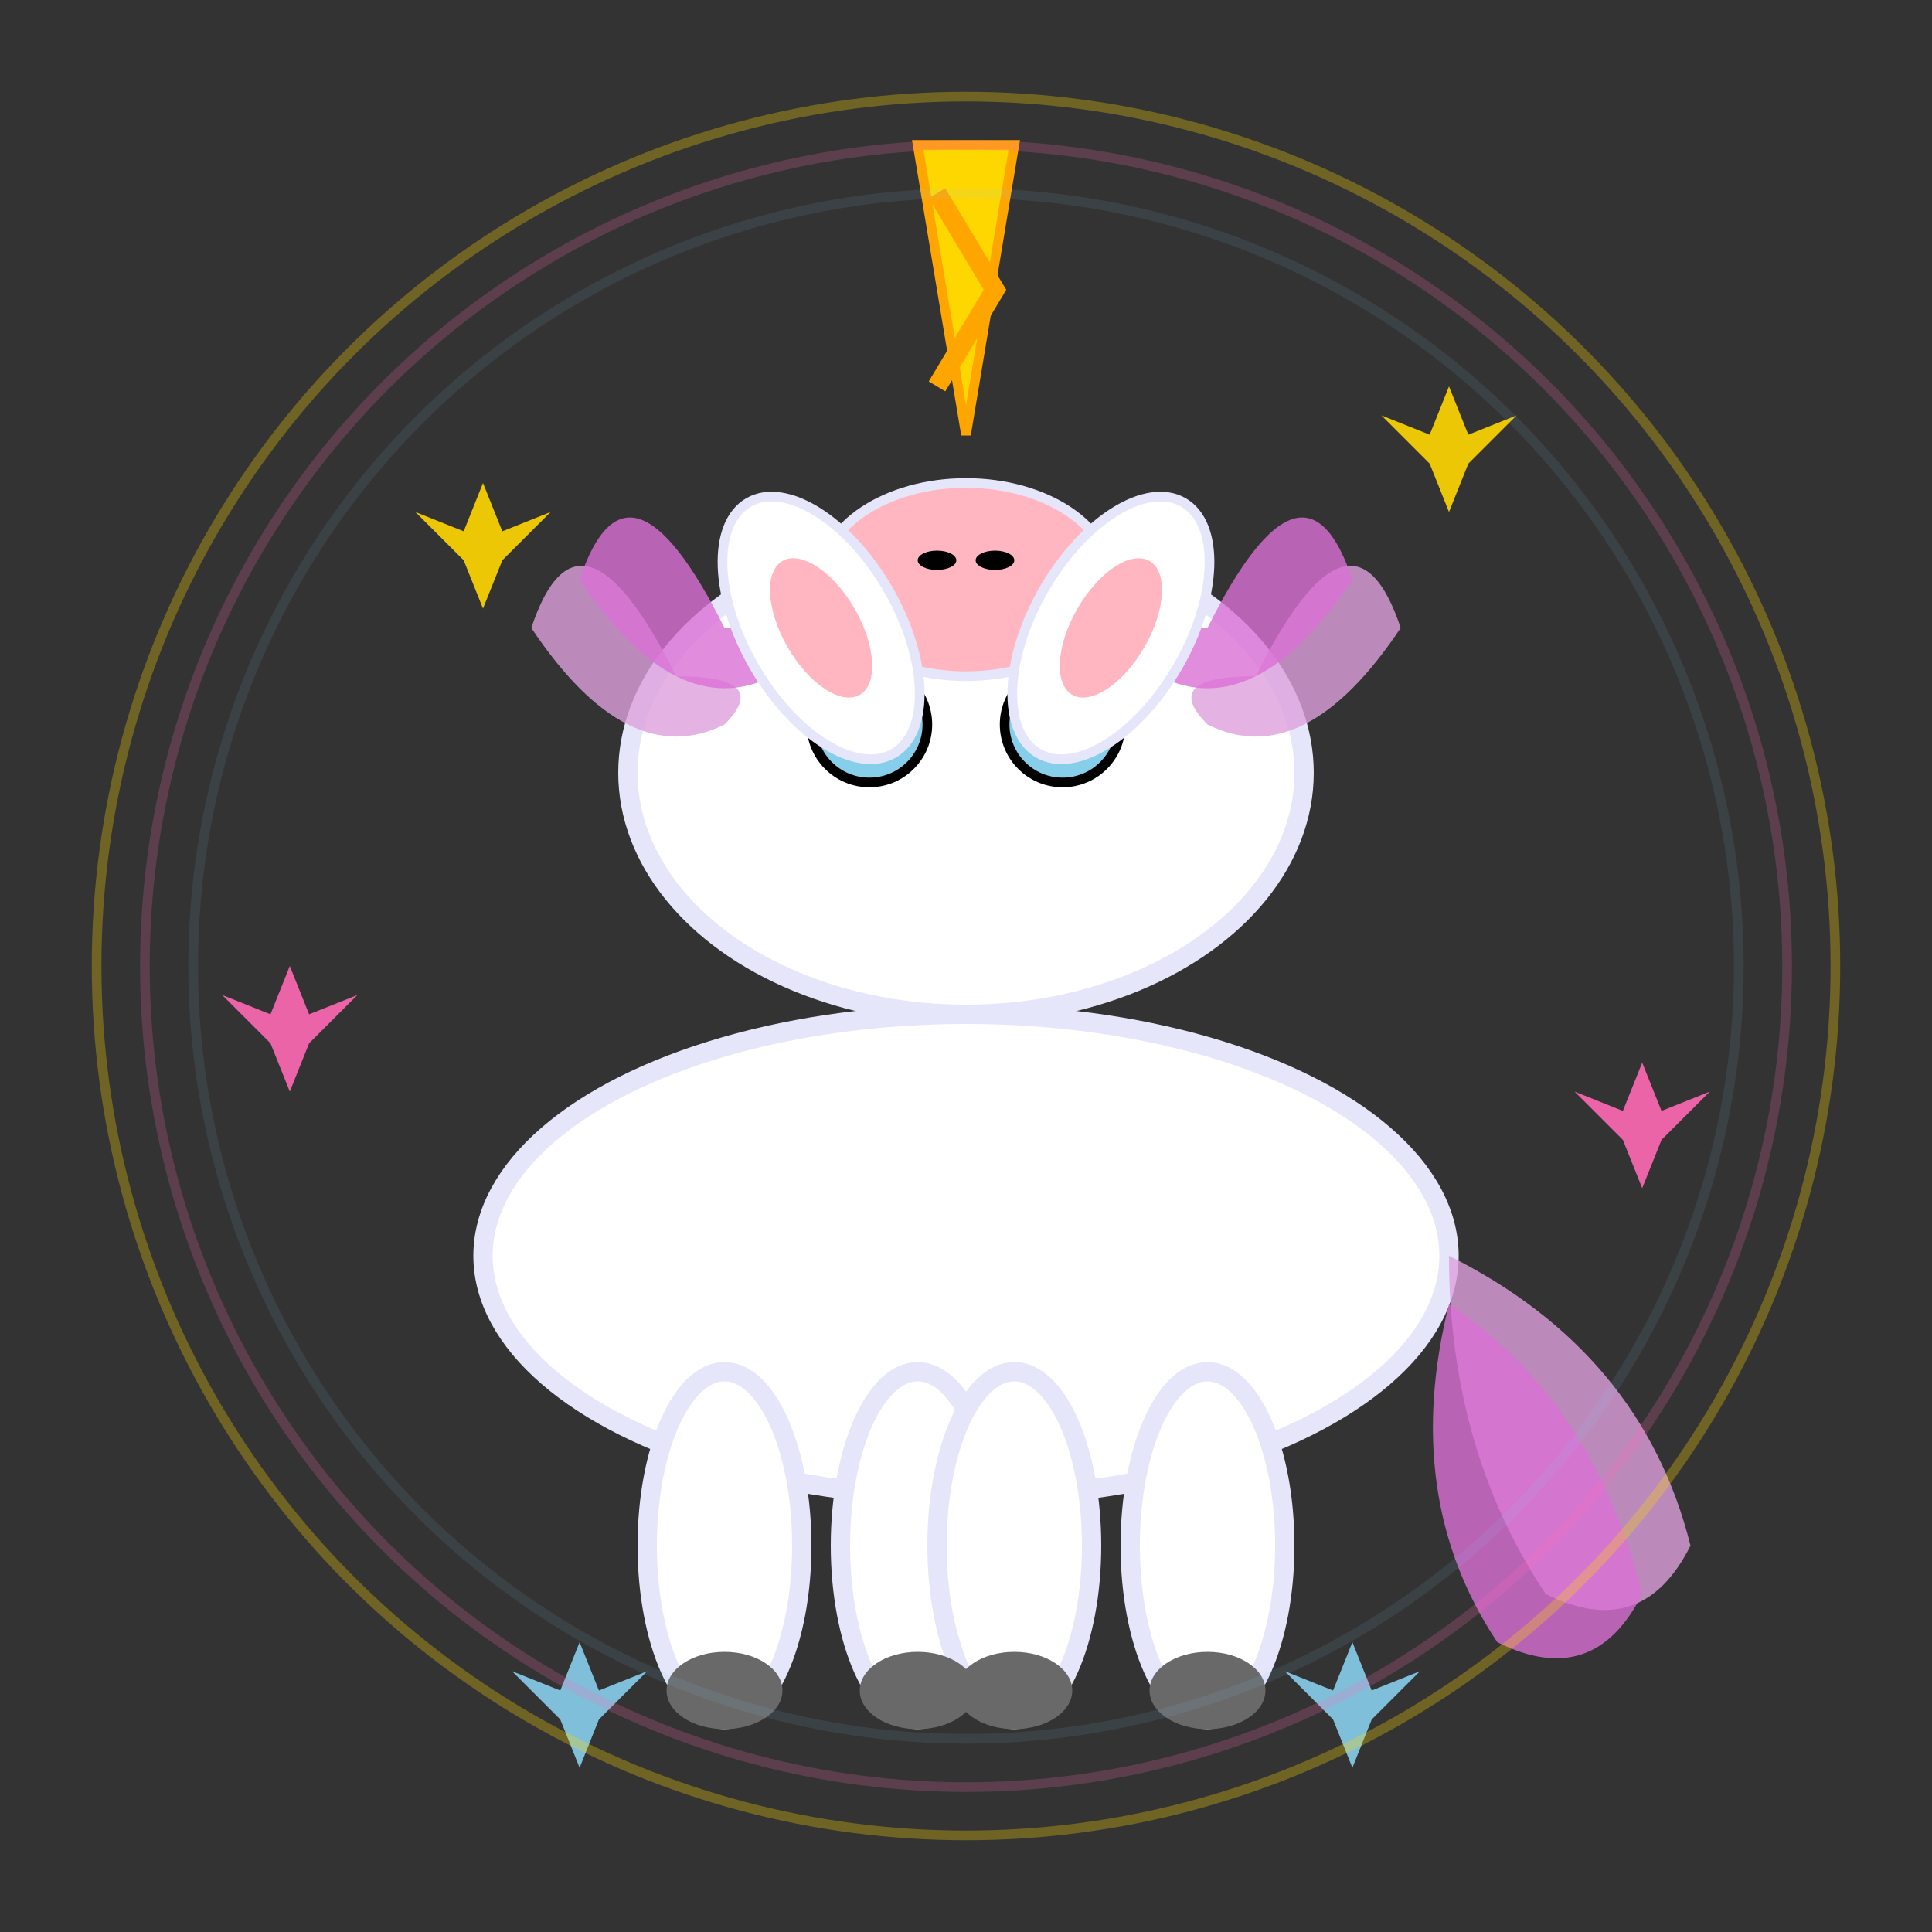 <svg viewBox="0 0 200 200" xmlns="http://www.w3.org/2000/svg">
  <rect x="0" y="0" width="200" height="200" fill="#333333" stroke="none"/>
  <!-- Unicorn Body -->
  <ellipse cx="100" cy="130" rx="50" ry="25" fill="#FFFFFF" stroke="#E6E6FA" stroke-width="2"/>
  
  <!-- Unicorn Head -->
  <ellipse cx="100" cy="80" rx="35" ry="25" fill="#FFFFFF" stroke="#E6E6FA" stroke-width="2"/>
  
  <!-- Unicorn Snout -->
  <ellipse cx="100" cy="60" rx="15" ry="10" fill="#FFB6C1" stroke="#E6E6FA" stroke-width="1"/>
  
  <!-- Nostrils -->
  <ellipse cx="97" cy="58" rx="2" ry="1" fill="#000000"/>
  <ellipse cx="103" cy="58" rx="2" ry="1" fill="#000000"/>
  
  <!-- Eyes -->
  <circle cx="90" cy="75" r="6" fill="#87CEEB" stroke="#000000" stroke-width="1"/>
  <circle cx="110" cy="75" r="6" fill="#87CEEB" stroke="#000000" stroke-width="1"/>
  <circle cx="90" cy="75" r="3" fill="#000000"/>
  <circle cx="110" cy="75" r="3" fill="#000000"/>
  
  <!-- Magical Horn -->
  <path d="M100 45 L95 15 L105 15 Z" fill="#FFD700" stroke="#FFA500" stroke-width="1"/>
  
  <!-- Horn Spiral -->
  <path d="M97 40 Q100 35 103 30 Q100 25 97 20" fill="none" stroke="#FFA500" stroke-width="2"/>
  
  <!-- Mane -->
  <path d="M70 70 Q60 50 55 65 Q65 80 75 75 Q80 70 70 70" fill="#DDA0DD" opacity="0.8"/>
  <path d="M75 65 Q65 45 60 60 Q70 75 80 70 Q85 65 75 65" fill="#DA70D6" opacity="0.8"/>
  <path d="M130 70 Q140 50 145 65 Q135 80 125 75 Q120 70 130 70" fill="#DDA0DD" opacity="0.8"/>
  <path d="M125 65 Q135 45 140 60 Q130 75 120 70 Q115 65 125 65" fill="#DA70D6" opacity="0.8"/>
  
  <!-- Ears -->
  <ellipse cx="85" cy="65" rx="8" ry="15" fill="#FFFFFF" stroke="#E6E6FA" stroke-width="1" transform="rotate(-30 85 65)"/>
  <ellipse cx="115" cy="65" rx="8" ry="15" fill="#FFFFFF" stroke="#E6E6FA" stroke-width="1" transform="rotate(30 115 65)"/>
  
  <!-- Ear Inner -->
  <ellipse cx="85" cy="65" rx="4" ry="8" fill="#FFB6C1" transform="rotate(-30 85 65)"/>
  <ellipse cx="115" cy="65" rx="4" ry="8" fill="#FFB6C1" transform="rotate(30 115 65)"/>
  
  <!-- Legs -->
  <ellipse cx="75" cy="160" rx="8" ry="18" fill="#FFFFFF" stroke="#E6E6FA" stroke-width="2"/>
  <ellipse cx="95" cy="160" rx="8" ry="18" fill="#FFFFFF" stroke="#E6E6FA" stroke-width="2"/>
  <ellipse cx="105" cy="160" rx="8" ry="18" fill="#FFFFFF" stroke="#E6E6FA" stroke-width="2"/>
  <ellipse cx="125" cy="160" rx="8" ry="18" fill="#FFFFFF" stroke="#E6E6FA" stroke-width="2"/>
  
  <!-- Hooves -->
  <ellipse cx="75" cy="175" rx="6" ry="4" fill="#696969"/>
  <ellipse cx="95" cy="175" rx="6" ry="4" fill="#696969"/>
  <ellipse cx="105" cy="175" rx="6" ry="4" fill="#696969"/>
  <ellipse cx="125" cy="175" rx="6" ry="4" fill="#696969"/>
  
  <!-- Tail -->
  <path d="M150 130 Q170 140 175 160 Q170 170 160 165 Q150 150 150 130" fill="#DDA0DD" opacity="0.8"/>
  <path d="M150 135 Q165 145 170 165 Q165 175 155 170 Q145 155 150 135" fill="#DA70D6" opacity="0.8"/>
  
  <!-- Magical Sparkles -->
  <g opacity="0.9">
    <path d="M50 50 L52 55 L57 53 L52 58 L50 63 L48 58 L43 53 L48 55 Z" fill="#FFD700"/>
    <path d="M150 40 L152 45 L157 43 L152 48 L150 53 L148 48 L143 43 L148 45 Z" fill="#FFD700"/>
    <path d="M30 100 L32 105 L37 103 L32 108 L30 113 L28 108 L23 103 L28 105 Z" fill="#FF69B4"/>
    <path d="M170 110 L172 115 L177 113 L172 118 L170 123 L168 118 L163 113 L168 115 Z" fill="#FF69B4"/>
    <path d="M60 170 L62 175 L67 173 L62 178 L60 183 L58 178 L53 173 L58 175 Z" fill="#87CEEB"/>
    <path d="M140 170 L142 175 L147 173 L142 178 L140 183 L138 178 L133 173 L138 175 Z" fill="#87CEEB"/>
  </g>
  
  <!-- Magical Aura -->
  <circle cx="100" cy="100" r="90" fill="none" stroke="#FFD700" stroke-width="1" opacity="0.3"/>
  <circle cx="100" cy="100" r="85" fill="none" stroke="#FF69B4" stroke-width="1" opacity="0.2"/>
  <circle cx="100" cy="100" r="80" fill="none" stroke="#87CEEB" stroke-width="1" opacity="0.1"/>
</svg> 